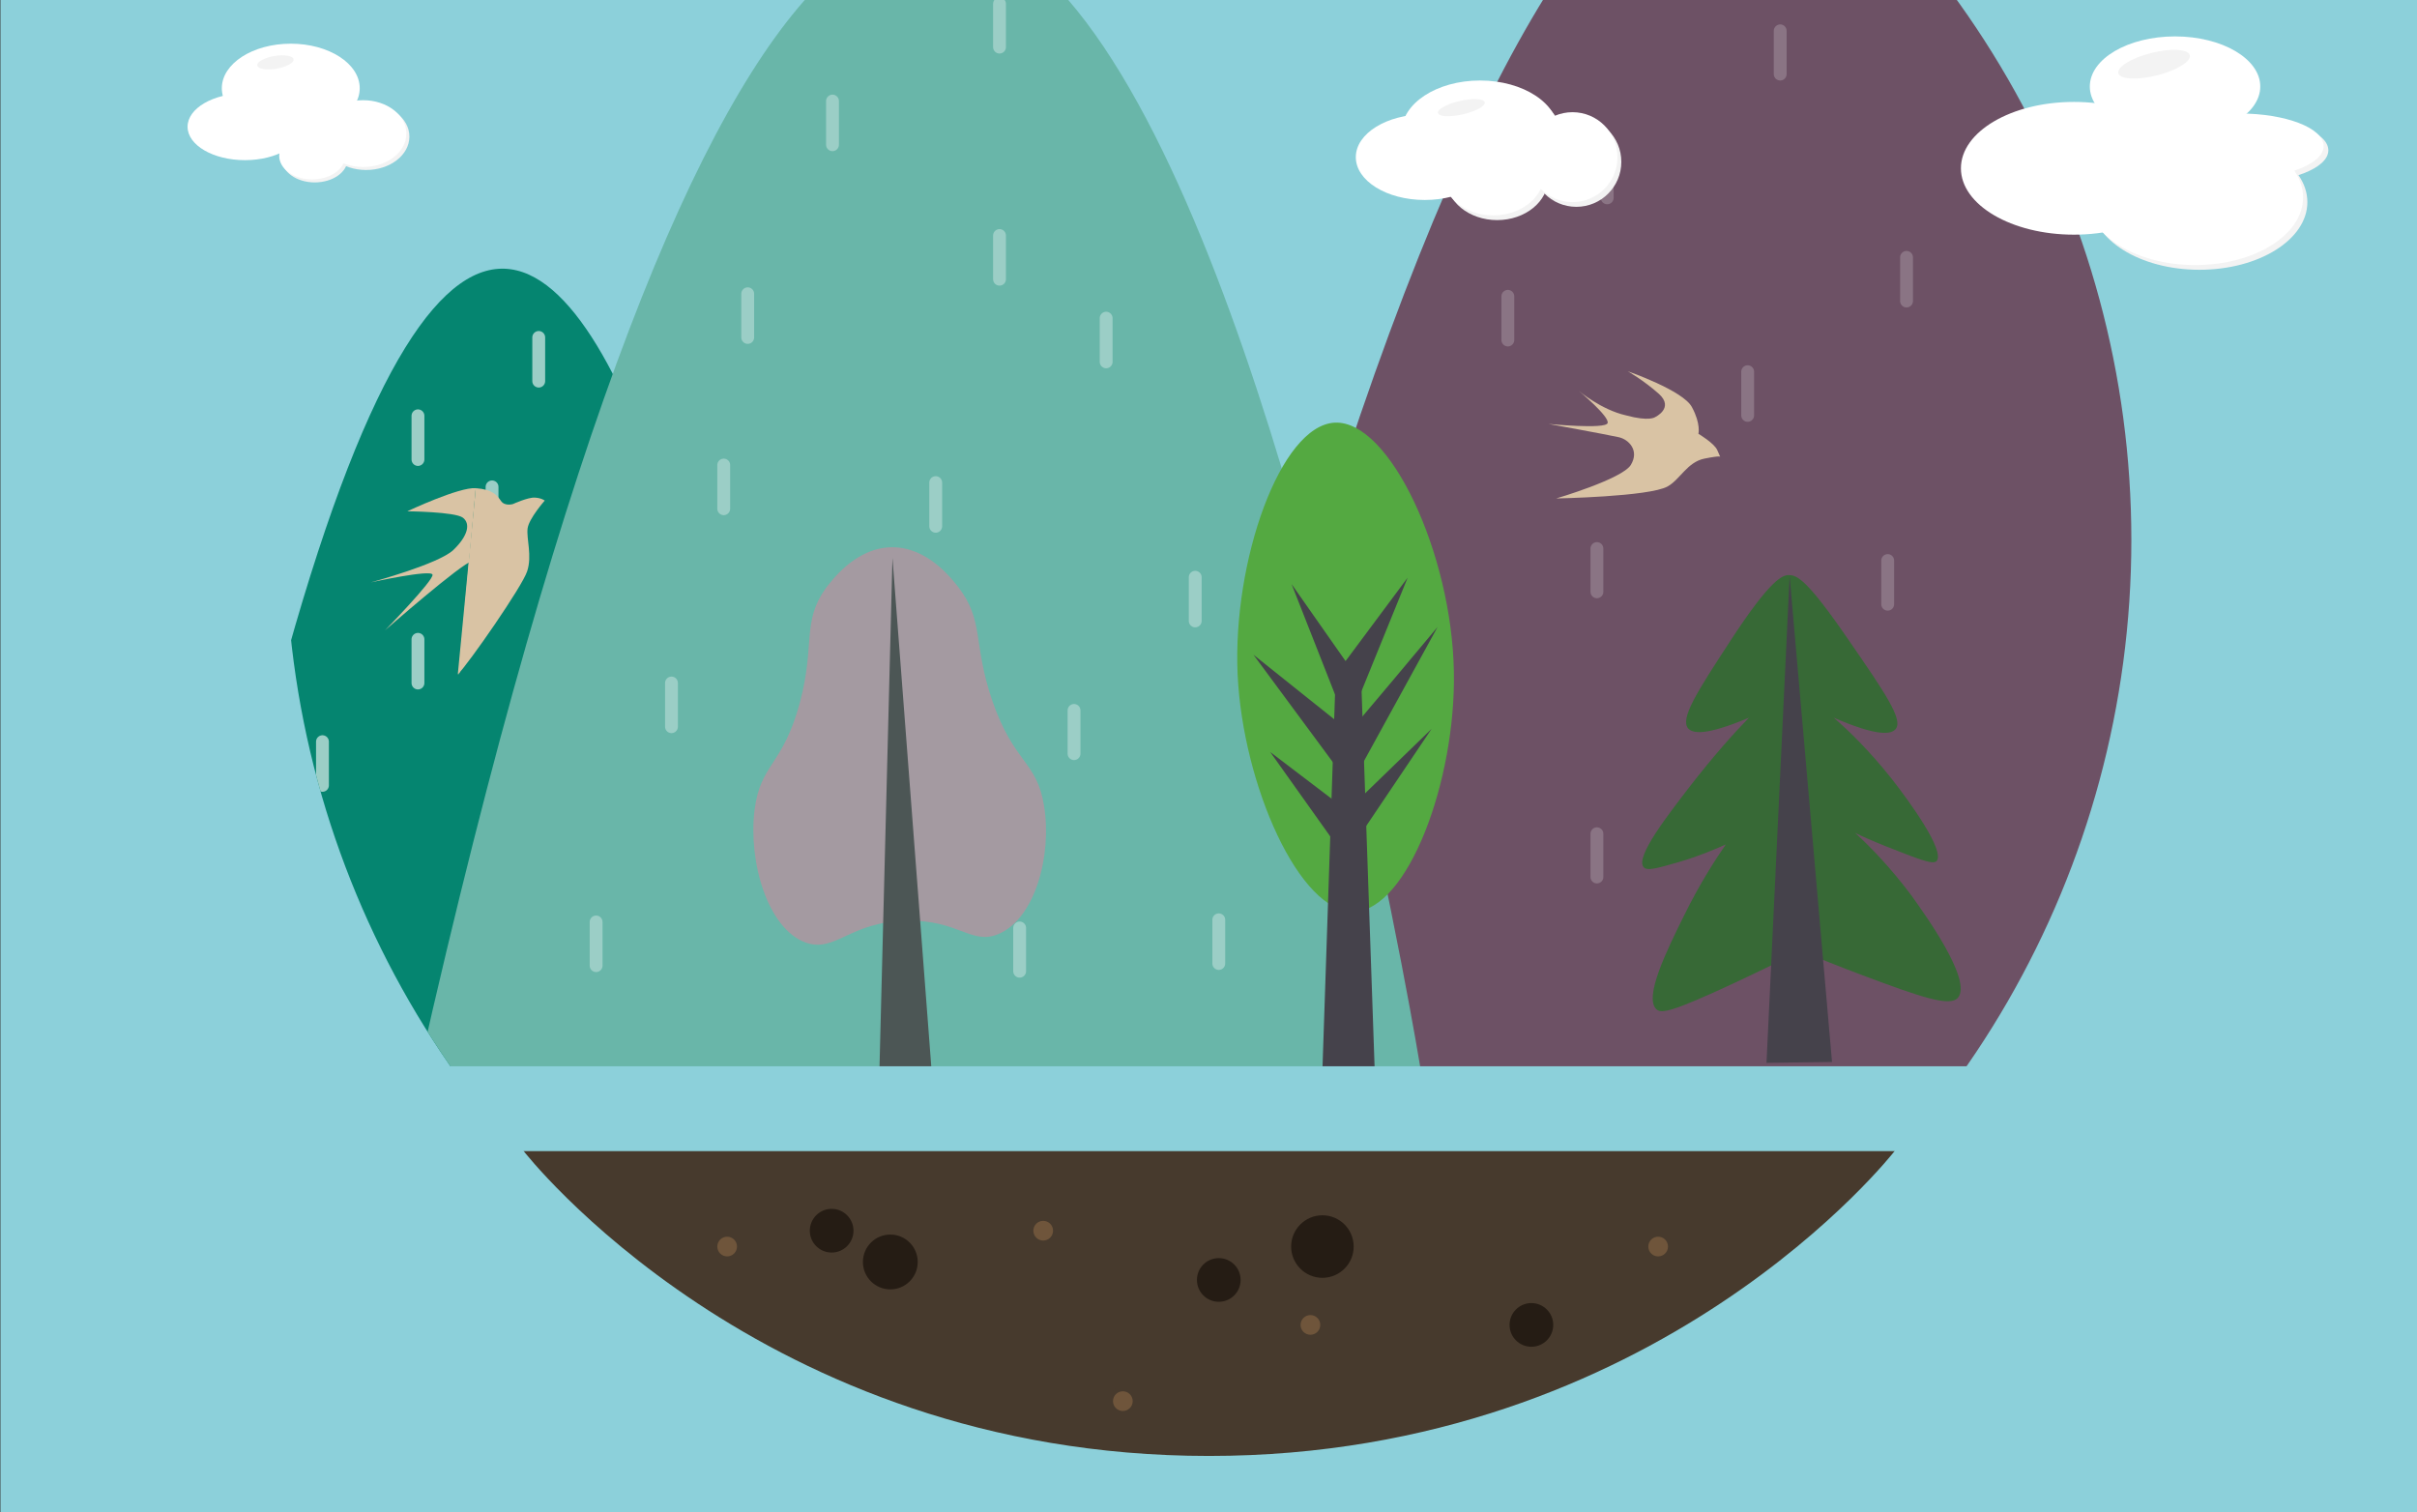 <?xml version="1.0" encoding="utf-8"?>
<!-- Generator: Adobe Illustrator 24.0.0, SVG Export Plug-In . SVG Version: 6.00 Build 0)  -->
<svg version="1.1" xmlns="http://www.w3.org/2000/svg" xmlns:xlink="http://www.w3.org/1999/xlink" x="0px" y="0px"
	 viewBox="0 0 564.4 353.1" style="enable-background:new 0 0 564.4 353.1;" xml:space="preserve">
<rect x="0" y="0" width="564.4" height="353.1" fill="#333333" stroke="none"/>
<style type="text/css">
	.st0{fill:#8CD0DA;}
	.st1{fill:none;}
	.st2{fill:#473A2D;}
	.st3{fill:#251C14;stroke:#473A2D;stroke-miterlimit:10;}
	.st4{fill:#6F553B;stroke:#473A2D;stroke-miterlimit:10;}
	.st5{clip-path:url(#SVGID_2_);fill:#6D5165;}
	.st6{clip-path:url(#SVGID_2_);}
	.st7{fill:#058570;}
	.st8{fill:none;stroke:#9BCEC6;stroke-width:3;stroke-linecap:round;stroke-miterlimit:10;}
	.st9{clip-path:url(#SVGID_2_);fill:#69B6A9;}
	.st10{clip-path:url(#SVGID_2_);fill:none;stroke:#9BCEC6;stroke-width:3;stroke-linecap:round;stroke-miterlimit:10;}
	.st11{clip-path:url(#SVGID_2_);fill:none;stroke:#8A7484;stroke-width:3;stroke-linecap:round;stroke-miterlimit:10;}
	.st12{fill:#A49AA1;}
	.st13{fill:#4C5655;}
	.st14{fill:#54A941;}
	.st15{fill:#45424B;}
	.st16{fill:#376936;}
	.st17{fill:#F3F3F3;}
	.st18{fill:#FFFFFF;}
	.st19{fill:#D9C3A4;}
</style>
<g id="Hintergrund">
	<rect x="0.1" y="0" class="st0" width="564.4" height="353.1"/>
	<line class="st1" x1="-455.1" y1="2.8" x2="481.1" y2="2.8"/>
</g>
<g id="wELT">
	<path class="st2" d="M122.2,268.7h320.3c0,0-55.2,71.3-160.2,71.3S122.2,268.7,122.2,268.7z"/>
	<circle class="st3" cx="284.6" cy="298.9" r="5.6"/>
	<circle class="st3" cx="357.6" cy="309.4" r="5.6"/>
	<circle class="st4" cx="306" cy="309.4" r="2.8"/>
	<circle class="st4" cx="387.2" cy="291.1" r="2.8"/>
	<circle class="st4" cx="262.2" cy="327.2" r="2.8"/>
	<circle class="st4" cx="243.6" cy="287.4" r="2.8"/>
	<circle class="st4" cx="169.8" cy="291.1" r="2.8"/>
	<circle class="st3" cx="308.8" cy="291.1" r="7.8"/>
	<circle class="st3" cx="194.2" cy="287.4" r="5.6"/>
	<circle class="st3" cx="207.9" cy="294.7" r="6.9"/>
	<g>
		<defs>
			<circle id="SVGID_1_" cx="282.2" cy="126.1" r="215.5"/>
		</defs>
		<clipPath id="SVGID_2_">
			<use xlink:href="#SVGID_1_"  style="overflow:visible;"/>
		</clipPath>
		<path class="st5" d="M274.9,249.5h268.8C543.7,249.5,431-410.6,274.9,249.5z"/>
		<g class="st6">
			<path class="st7" d="M44.9,249.5h139.9C184.9,249.5,126.2-170.7,44.9,249.5z"/>
			<line class="st8" x1="114.9" y1="113.7" x2="114.9" y2="123.9"/>
			<line class="st8" x1="137.6" y1="148.1" x2="137.6" y2="158.3"/>
			<line class="st8" x1="97.6" y1="149.3" x2="97.6" y2="159.5"/>
			<line class="st8" x1="125.8" y1="196.9" x2="125.8" y2="207.1"/>
			<line class="st8" x1="143.2" y1="227.2" x2="143.2" y2="237.4"/>
			<line class="st8" x1="75.3" y1="173.2" x2="75.3" y2="183.4"/>
			<line class="st8" x1="71.1" y1="215.3" x2="71.1" y2="225.5"/>
			<line class="st8" x1="97.6" y1="97.1" x2="97.6" y2="107.3"/>
			<line class="st8" x1="125.8" y1="78.8" x2="125.8" y2="89"/>
		</g>
		<path class="st9" d="M97.9,249.5h233.8C331.7,249.5,233.7-351.5,97.9,249.5z"/>
		<line class="st10" x1="233.4" y1="55" x2="233.4" y2="65.2"/>
		<line class="st10" x1="169" y1="108.6" x2="169" y2="118.8"/>
		<line class="st10" x1="156.8" y1="159.5" x2="156.8" y2="169.7"/>
		<line class="st10" x1="139.2" y1="215.3" x2="139.2" y2="225.5"/>
		<line class="st10" x1="218.5" y1="112.7" x2="218.5" y2="122.9"/>
		<line class="st10" x1="284.6" y1="214.8" x2="284.6" y2="225"/>
		<line class="st10" x1="238.1" y1="216.7" x2="238.1" y2="226.8"/>
		<line class="st10" x1="174.6" y1="68.6" x2="174.6" y2="78.8"/>
		<line class="st10" x1="258.3" y1="74.3" x2="258.3" y2="84.5"/>
		<line class="st10" x1="250.8" y1="165.9" x2="250.8" y2="176"/>
		<line class="st10" x1="194.4" y1="23.6" x2="194.4" y2="33.8"/>
		<line class="st10" x1="279.1" y1="134.8" x2="279.1" y2="145"/>
		<line class="st10" x1="233.4" y1="0.9" x2="233.4" y2="11"/>
		<line class="st11" x1="401" y1="-22.7" x2="401" y2="-12.5"/>
		<line class="st11" x1="415.7" y1="7.2" x2="415.7" y2="17.3"/>
		<line class="st11" x1="375.3" y1="36.1" x2="375.3" y2="46.2"/>
		<line class="st11" x1="352.1" y1="69.2" x2="352.1" y2="79.4"/>
		<line class="st11" x1="445.2" y1="60.1" x2="445.2" y2="70.3"/>
		<line class="st11" x1="408.1" y1="86.8" x2="408.1" y2="97"/>
		<line class="st11" x1="372.9" y1="128.1" x2="372.9" y2="138.2"/>
		<line class="st11" x1="372.9" y1="194.7" x2="372.9" y2="204.8"/>
		<line class="st11" x1="440.8" y1="130.9" x2="440.8" y2="141.1"/>
		<g class="st6">
			<path class="st12" d="M208.2,127.8c8.3-0.1,13.9,7.2,15.5,9.2c6.2,8,3.4,13.1,8,26.6c5.1,14.8,10.4,14,12.1,24.6
				c1.9,11.5-2.1,26.3-10.6,29.9c-6.3,2.7-9.3-3.3-21.4-3.1c-13.4,0.2-16.7,7.6-23.7,5.1c-8.9-3.3-13.4-18.9-11.9-31
				c1.4-10.9,6.6-10.2,10.6-25.1c3.6-13.6,0.4-18.7,6-26.6C194,135.9,199.6,127.9,208.2,127.8z"/>
			<polygon class="st13" points="208.4,130.3 205.3,252.1 217.7,252.1 			"/>
		</g>
		<g class="st6">
			<path class="st14" d="M311.7,98.7c12.8-0.6,27.3,30.5,27.8,58.1c0.5,25.4-10.7,55.7-23.3,56.1c-12.7,0.4-26-29.6-27.2-55.4
				C287.8,131,299,99.3,311.7,98.7z"/>
			<g>
				<polygon class="st15" points="308.8,249.9 321,249.6 317.7,154.2 312,154.5 				"/>
				<polygon class="st15" points="313,156 328.7,134.9 316.5,164.9 				"/>
				<polygon class="st15" points="312.5,164.1 301.6,136.4 315.2,155.8 				"/>
				<path class="st15" d="M315.1,170.8c0.5-0.3,20.6-24.4,20.6-24.4l-18.5,33.7h-4.4l-20.1-27.2L315.1,170.8z"/>
				<polygon class="st15" points="314.6,189.3 334.3,170.2 314.1,200.2 296.6,175.6 				"/>
			</g>
		</g>
		<g class="st6">
			<path class="st16" d="M394.2,170.1c-1.9-2.3,2-8.4,9.7-20.2c9.8-15.1,12.5-15.6,13.8-15.6c1.9,0,4.2,0.9,14,15.2
				c8.5,12.3,12.7,18.5,11,20.7c-1,1.3-4.1,1.9-14.5-2.6c3.5,3,8.3,7.7,13.4,14.1c4.4,5.6,12.7,17.1,10.6,19.4
				c-0.9,0.9-4.5-0.6-11.9-3.5c-3-1.2-5.5-2.3-7.1-3.1c3.4,3.1,8.2,8,13.2,14.7c2.7,3.8,14.3,19.7,10.8,23.8
				c-1.9,2.2-8.8-0.2-22.4-5.3c-6.1-2.3-11.1-4.3-14.2-5.7c-3.6,1.8-8.9,4.4-15.5,7.5c-15,7-17.2,7.2-18.3,6.2
				c-3-2.8,2.4-13.7,6.5-22c3.6-7.3,7.2-12.9,9.7-16.5c-2.7,1.2-6.2,2.7-10.6,4c-5.2,1.5-7.8,2.3-8.6,1.3c-2-2.4,5.7-12.2,11-19.1
				c5.2-6.7,10-12.1,13.6-15.8C398,172,395.2,171.2,394.2,170.1z"/>
			<polygon class="st15" points="417.9,134.5 427.8,248 412.5,248.2 			"/>
		</g>
	</g>
	<rect x="77.4" y="249" class="st0" width="409.7" height="19.8"/>
</g>
<g id="Wolken">
	<g>
		<ellipse class="st17" cx="346.4" cy="31.9" rx="18.3" ry="12"/>
		<circle class="st17" cx="368.1" cy="37.8" r="10.5"/>
		<ellipse class="st17" cx="349.6" cy="41.7" rx="11.9" ry="9.7"/>
		<ellipse class="st18" cx="345.6" cy="30.8" rx="18.3" ry="12"/>
		<circle class="st18" cx="367.2" cy="36.7" r="10.5"/>
		<ellipse class="st18" cx="348.7" cy="40.6" rx="11.9" ry="9.7"/>
		<ellipse class="st18" cx="332.7" cy="36.7" rx="16.1" ry="10"/>
		<ellipse transform="matrix(0.975 -0.224 0.224 0.975 3.047 77.073)" class="st17" cx="341.1" cy="25.1" rx="5.6" ry="1.6"/>
	</g>
	<g>
		<ellipse class="st18" cx="67.9" cy="20.6" rx="16.1" ry="10.4"/>
		<ellipse class="st17" cx="85.5" cy="31.9" rx="10.1" ry="7.8"/>
		<ellipse class="st17" cx="73.5" cy="37.1" rx="7.7" ry="5.5"/>
		<ellipse class="st18" cx="84.8" cy="31.2" rx="10.1" ry="7.8"/>
		<ellipse class="st18" cx="57.2" cy="29.6" rx="13.4" ry="7.8"/>
		<ellipse class="st18" cx="72.9" cy="36.4" rx="7.7" ry="5.5"/>
		<ellipse transform="matrix(0.986 -0.168 0.168 0.986 -1.544 10.968)" class="st17" cx="64.3" cy="14.6" rx="4.3" ry="1.5"/>
		<ellipse class="st18" cx="72.6" cy="30.4" rx="5.6" ry="3.1"/>
	</g>
	<g>
		<ellipse class="st18" cx="507.9" cy="20.2" rx="19.9" ry="11.7"/>
		<ellipse class="st18" cx="484.3" cy="39.3" rx="26.4" ry="15.5"/>
		<ellipse class="st17" cx="513.6" cy="47.2" rx="25.2" ry="15.8"/>
		<ellipse class="st17" cx="524" cy="35.1" rx="19.7" ry="7.6"/>
		<ellipse class="st18" cx="512.6" cy="46.1" rx="25.2" ry="15.8"/>
		<ellipse class="st18" cx="522.9" cy="34.1" rx="19.7" ry="7.6"/>
		<ellipse transform="matrix(0.97 -0.244 0.244 0.97 11.532 123.149)" class="st17" cx="502.9" cy="15" rx="8.6" ry="2.7"/>
	</g>
</g>
<g id="vögel">
	<path class="st19" d="M386.5,97.4c0,0,4.5-2.1,0.9-5.4c-3.6-3.2-7.3-5.3-7.3-5.3s13,4.5,15,8.4c2.1,3.9,1.5,6.2,1.5,6.2
		s3.7,2.2,4.4,3.8c0.7,1.6,0.7,1.6,0.7,1.6s0.3-0.4-3.7,0.4c-4,0.8-5.7,4.9-8.6,6.5c-4.3,2.4-26,2.8-26,2.8s15.3-4.5,17.4-7.8
		c2.1-3.4-0.5-6-2.8-6.5c-3.7-0.8-16.4-3.1-16.4-3.1s13.3,1.3,13.8-0.2c0.5-1.5-6.7-7.5-6.7-7.5s5.2,4.4,11,5.7
		C385.2,98.5,386.5,97.4,386.5,97.4z"/>
	<path class="st19" d="M111.1,114c4,0.3,5,1.7,5.9,3c0.9,1.3,2.8,0.7,2.8,0.7s3.5-1.6,5.1-1.5c1.6,0.1,2.3,0.7,2.3,0.7
		s-3.7,4.2-4,6.5c-0.3,2.4,1.1,6.4-0.1,10c-1.1,3.5-13.7,21.6-16.2,24.1"/>
	<path class="st19" d="M107.1,157.6c0,0,6.1-15.3,6.6-19c0.4-3.6-0.9-8.2-3.4-7.6c-2.5,0.5-20.4,16.2-20.4,16.2s11.4-11.7,11.1-13
		c-0.3-1.3-14.4,1.8-14.4,1.8s15.9-4.3,19.3-7.6c3.4-3.3,4-6.1,2.2-7.5c-1.8-1.4-13-1.5-13-1.5s12.1-5.7,16-5.4"/>
</g>
</svg>
